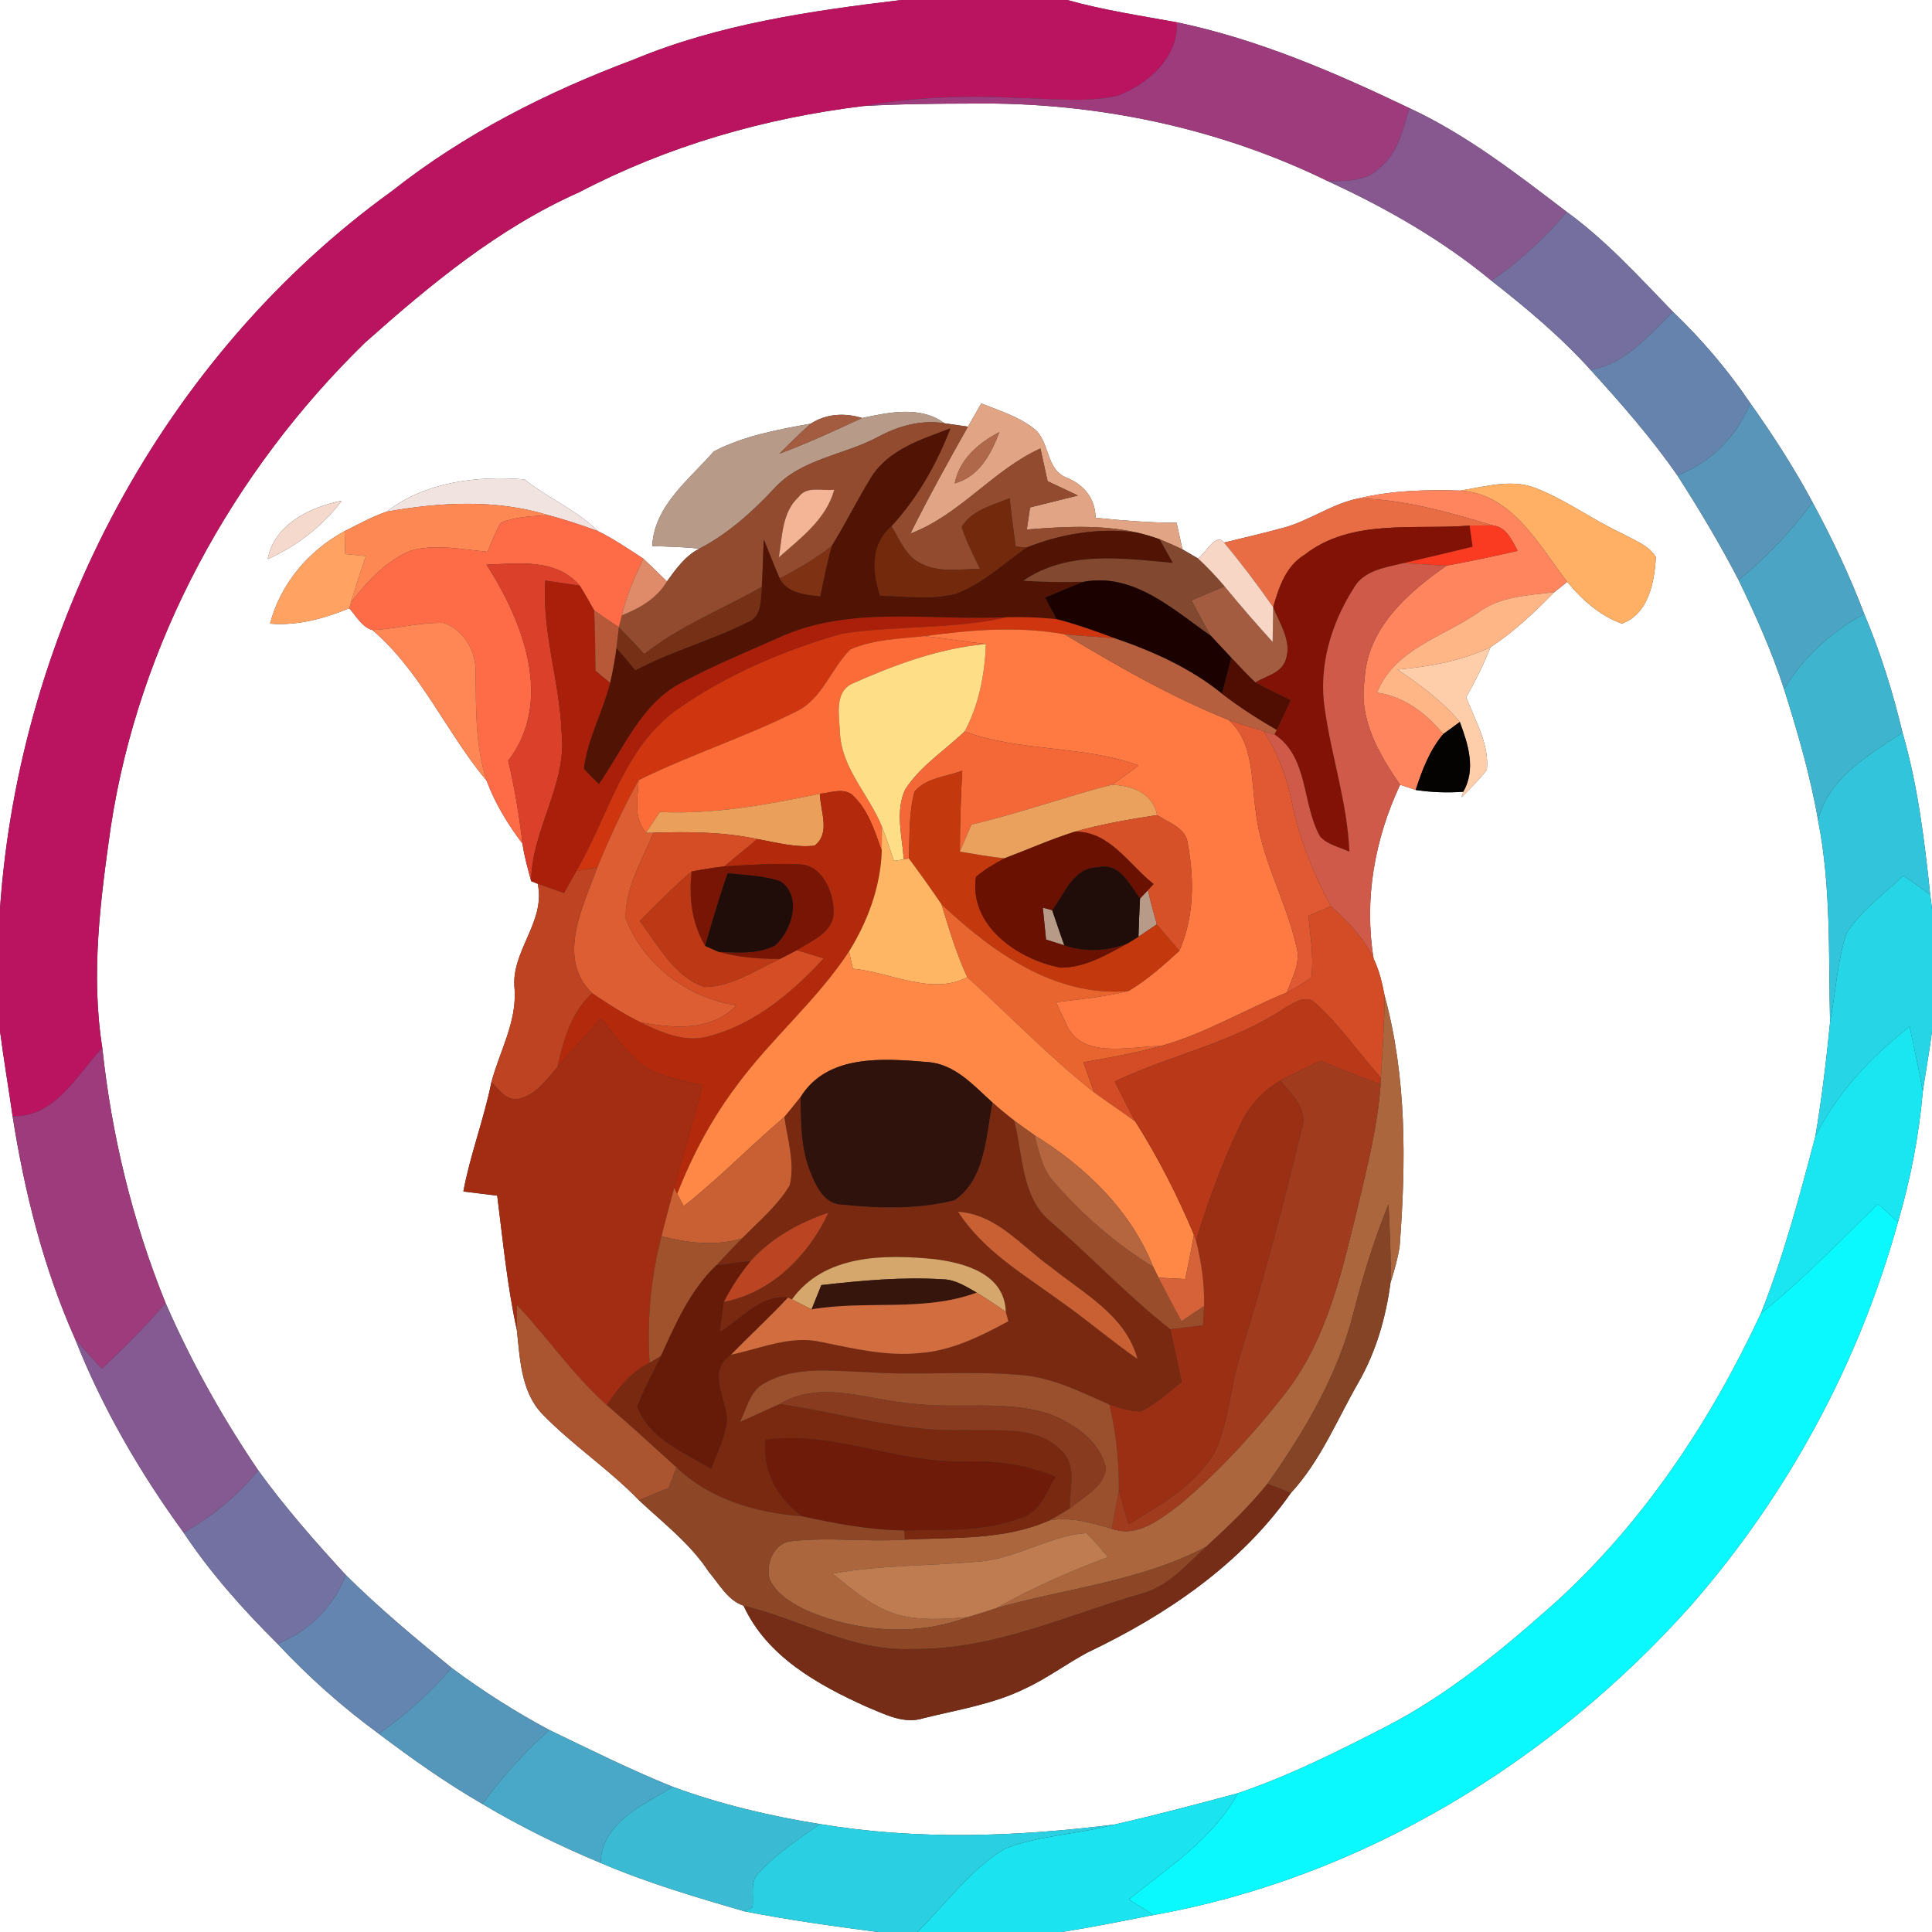 <?xml version="1.0" encoding="UTF-8" ?>
<!DOCTYPE svg PUBLIC "-//W3C//DTD SVG 1.1//EN" "http://www.w3.org/Graphics/SVG/1.1/DTD/svg11.dtd">
<svg width="250pt" height="250pt" viewBox="0 0 250 250" version="1.1" xmlns="http://www.w3.org/2000/svg">
<rect x="0" y="0" width="250" height="250" fill="#333333" stroke="none"/>
<g id="#ffffffff">
<path fill="#ffffff" opacity="1.00" d=" M 0.00 0.00 L 116.62 0.00 C 104.86 1.41 92.97 3.13 81.97 7.72 C 70.82 11.89 60.09 17.32 50.72 24.72 C 21.08 46.13 2.52 81.24 0.00 117.58 L 0.00 0.00 Z" />
<path fill="#ffffff" opacity="1.00" d=" M 138.11 0.00 L 250.00 0.00 L 250.00 117.58 C 249.94 117.13 249.83 116.23 249.77 115.78 C 249.02 108.71 248.17 101.63 246.18 94.79 C 244.93 89.56 243.33 84.41 241.23 79.45 C 239.35 74.48 237.07 69.67 234.54 64.99 C 232.15 60.53 229.40 56.28 226.47 52.15 C 223.57 47.86 220.20 43.91 216.46 40.33 C 212.09 35.83 207.85 31.13 202.75 27.43 C 196.28 22.50 189.81 17.45 182.39 14.00 C 172.74 9.38 162.82 5.09 152.30 2.89 C 147.55 2.02 142.77 1.31 138.11 0.00 Z" />
<path fill="#ffffff" opacity="1.00" d=" M 74.96 24.87 C 86.41 18.88 98.94 15.27 111.75 13.72 C 116.49 13.45 121.25 13.41 125.99 13.40 C 141.78 13.21 157.65 16.51 171.85 23.45 C 179.36 26.91 186.61 31.04 192.99 36.32 C 197.52 39.87 201.96 43.58 205.82 47.86 C 209.79 52.23 213.69 56.67 217.06 61.53 C 219.89 65.93 222.58 70.43 224.99 75.08 C 227.20 79.66 229.30 84.32 230.86 89.18 C 232.62 94.75 234.26 100.38 235.26 106.15 C 236.96 114.76 236.60 123.57 236.81 132.30 C 236.32 137.24 235.74 142.18 234.90 147.08 C 232.87 154.80 230.81 162.53 227.86 169.96 C 221.37 183.88 212.72 196.93 201.32 207.31 C 194.54 213.35 187.49 219.23 179.38 223.41 C 173.14 226.61 166.84 229.79 160.18 232.04 C 154.88 233.47 149.57 234.87 144.22 236.09 C 131.55 237.68 118.72 238.14 106.08 236.03 C 99.63 235.00 93.24 233.48 87.10 231.23 C 81.65 229.04 76.38 226.41 71.08 223.86 C 66.67 221.50 62.44 218.81 58.43 215.82 C 53.74 211.98 49.06 208.10 44.76 203.82 C 40.77 199.49 36.87 195.04 33.41 190.26 C 28.77 183.43 24.73 176.19 21.43 168.62 C 17.15 158.07 14.44 146.92 13.24 135.60 C 11.73 126.10 12.99 116.48 14.33 107.04 C 17.96 83.22 30.07 61.04 47.28 44.30 C 55.72 36.79 64.54 29.49 74.96 24.87 M 111.55 54.09 C 109.30 53.39 106.92 53.53 104.91 54.82 C 100.65 55.59 96.18 56.40 92.35 58.43 C 89.18 62.07 84.64 65.45 84.40 70.67 C 86.44 70.72 88.48 70.78 90.51 70.99 C 88.68 71.92 87.47 73.62 86.30 75.24 C 85.29 74.25 84.28 73.27 83.26 72.30 C 81.34 71.04 79.43 69.75 77.38 68.73 C 74.61 65.99 70.90 64.46 67.87 62.04 C 61.79 61.52 54.98 62.36 50.03 66.21 C 48.13 66.86 46.38 67.84 44.59 68.73 C 39.93 71.24 36.30 75.55 34.94 80.70 C 38.49 80.99 41.93 80.06 45.19 78.71 C 46.09 79.69 46.82 81.15 48.19 81.53 C 54.51 86.94 57.74 94.77 62.98 101.04 C 64.06 103.98 65.73 106.67 67.61 109.18 C 67.84 110.82 68.31 112.42 68.73 114.02 L 69.58 114.36 C 70.66 119.33 66.02 123.13 66.59 128.02 C 66.87 132.28 64.65 136.04 63.59 140.03 C 62.63 144.81 60.85 149.38 59.96 154.18 C 61.41 154.36 62.88 154.53 64.34 154.72 C 65.08 160.53 65.63 166.38 66.88 172.11 C 67.29 175.82 67.41 180.02 70.11 182.91 C 74.01 186.96 78.76 190.07 82.67 194.12 C 85.82 197.07 89.32 199.74 91.72 203.40 C 93.06 204.96 94.15 207.09 96.22 207.78 C 99.23 214.34 105.80 217.99 112.08 220.83 C 114.42 221.78 116.92 223.17 119.52 222.33 C 123.93 221.23 128.50 220.54 132.62 218.51 C 135.48 217.20 138.00 215.28 140.77 213.81 C 150.88 209.00 160.54 202.46 167.04 193.19 C 170.90 189.02 173.01 183.69 175.81 178.84 C 178.06 174.90 179.34 170.46 179.93 165.98 C 180.43 164.42 180.88 162.84 181.12 161.23 C 181.94 150.39 182.04 139.38 179.16 128.81 C 178.86 127.19 178.47 125.56 177.75 124.07 C 176.48 116.35 177.88 108.59 181.17 101.55 C 181.67 101.72 182.69 102.05 183.19 102.22 C 185.23 102.53 187.30 102.61 189.35 102.45 L 189.12 103.17 C 190.24 102.01 191.44 100.90 192.40 99.60 C 192.73 96.27 190.86 93.23 189.73 90.22 C 190.92 88.13 191.98 85.97 192.88 83.74 C 195.92 81.75 198.58 79.22 201.12 76.63 C 201.54 76.30 202.38 75.63 202.80 75.29 C 204.69 77.59 207.03 79.68 209.87 80.70 C 213.34 79.42 214.08 75.34 214.27 72.09 C 213.31 70.50 211.44 69.91 209.91 69.04 C 206.08 67.26 202.65 64.69 198.70 63.15 C 195.55 61.93 192.15 62.99 188.96 63.48 C 184.56 63.35 180.11 63.45 175.82 64.49 C 172.23 65.20 169.27 67.53 165.74 68.38 C 163.31 69.05 160.84 69.61 158.39 70.21 C 157.33 68.84 156.00 71.62 155.02 72.26 C 154.51 71.97 153.51 71.38 153.01 71.09 C 152.75 69.95 152.50 68.80 152.25 67.65 C 148.75 67.63 145.25 67.36 141.77 67.00 C 141.73 64.54 140.32 62.77 138.09 61.84 C 135.20 60.78 135.95 56.95 133.63 55.34 C 131.66 53.85 129.25 53.11 126.98 52.21 C 126.40 53.21 125.82 54.21 125.25 55.21 C 124.49 55.10 122.97 54.88 122.21 54.77 C 119.11 52.47 115.04 53.35 111.55 54.09 M 34.64 72.35 C 38.41 70.67 41.73 68.09 44.23 64.79 C 40.13 65.62 35.51 67.82 34.64 72.35 Z" />
<path fill="#ffffff" opacity="1.00" d=" M 0.00 133.39 C 0.47 137.09 1.11 140.75 1.63 144.44 C 3.18 154.30 5.63 164.08 9.70 173.22 C 13.23 182.18 18.12 190.57 23.78 198.35 C 27.26 203.58 31.46 208.28 35.91 212.70 C 39.90 216.98 44.29 220.88 49.01 224.34 C 53.32 227.60 57.74 230.72 62.42 233.43 C 67.32 236.35 72.45 238.87 77.72 241.06 C 83.74 243.64 90.03 245.49 96.30 247.32 C 102.01 248.44 107.79 249.24 113.56 250.00 L 0.00 250.00 L 0.00 133.39 Z" />
<path fill="#ffffff" opacity="1.00" d=" M 248.81 141.24 C 249.19 138.64 249.67 136.05 250.00 133.45 L 250.00 250.00 L 137.40 250.00 C 141.38 249.37 145.33 248.57 149.28 247.80 C 176.15 243.02 200.72 228.04 218.78 207.78 C 231.28 193.50 240.55 176.43 245.60 158.12 C 247.22 152.62 248.31 146.96 248.81 141.24 Z" />
</g>
<g id="#ba1461ff">
<path fill="#ba1461" opacity="1.00" d=" M 116.62 0.00 L 138.11 0.00 C 142.77 1.31 147.55 2.02 152.30 2.89 C 152.47 7.45 148.54 10.92 144.58 12.40 C 140.44 13.31 136.16 12.74 131.97 12.68 C 125.21 12.32 118.42 12.53 111.75 13.72 C 98.94 15.27 86.41 18.88 74.96 24.87 C 64.54 29.49 55.72 36.79 47.28 44.30 C 30.07 61.04 17.96 83.22 14.33 107.04 C 12.99 116.48 11.73 126.10 13.24 135.60 C 9.92 139.12 7.19 144.57 1.63 144.44 C 1.11 140.75 0.47 137.09 0.00 133.39 L 0.00 117.58 C 2.52 81.24 21.08 46.13 50.72 24.72 C 60.09 17.32 70.82 11.89 81.97 7.72 C 92.97 3.13 104.86 1.41 116.62 0.00 Z" />
</g>
<g id="#9d3b7cff">
<path fill="#9d3b7c" opacity="1.00" d=" M 144.58 12.40 C 148.54 10.92 152.47 7.45 152.30 2.89 C 162.82 5.09 172.74 9.38 182.39 14.00 C 181.55 16.72 180.91 19.77 178.60 21.68 C 176.85 23.48 174.18 23.44 171.85 23.45 C 157.65 16.51 141.78 13.21 125.99 13.40 C 121.25 13.41 116.49 13.45 111.75 13.72 C 118.42 12.53 125.21 12.32 131.97 12.68 C 136.16 12.74 140.44 13.31 144.58 12.40 Z" />
<path fill="#9d3b7c" opacity="1.00" d=" M 1.63 144.44 C 7.19 144.57 9.92 139.12 13.24 135.60 C 14.44 146.92 17.15 158.07 21.43 168.62 C 18.84 171.61 16.08 174.44 13.16 177.12 C 11.99 175.83 10.81 174.56 9.70 173.22 C 5.63 164.08 3.18 154.30 1.63 144.44 Z" />
</g>
<g id="#875890ff">
<path fill="#875890" opacity="1.00" d=" M 182.39 14.00 C 189.81 17.45 196.28 22.50 202.75 27.43 C 199.90 30.81 196.64 33.83 192.99 36.32 C 186.61 31.04 179.36 26.91 171.85 23.45 C 174.18 23.44 176.85 23.48 178.60 21.68 C 180.91 19.77 181.55 16.72 182.39 14.00 Z" />
</g>
<g id="#756f9fff">
<path fill="#756f9f" opacity="1.00" d=" M 202.75 27.43 C 207.85 31.13 212.09 35.83 216.46 40.33 C 213.36 43.38 210.38 47.10 205.82 47.86 C 201.96 43.58 197.52 39.87 192.99 36.32 C 196.64 33.83 199.90 30.81 202.75 27.43 Z" />
</g>
<g id="#6583adff">
<path fill="#6583ad" opacity="1.00" d=" M 205.82 47.86 C 210.38 47.10 213.36 43.38 216.46 40.33 C 220.20 43.91 223.57 47.86 226.47 52.15 C 224.77 56.50 221.38 59.80 217.06 61.53 C 213.69 56.67 209.79 52.23 205.82 47.86 Z" />
</g>
<g id="#5895b9ff">
<path fill="#5895b9" opacity="1.00" d=" M 226.47 52.15 C 229.40 56.28 232.15 60.53 234.54 64.99 C 231.81 68.76 228.54 72.09 224.99 75.08 C 222.58 70.43 219.89 65.93 217.06 61.53 C 221.38 59.80 224.77 56.50 226.47 52.15 Z" />
</g>
<g id="#b79b88ff">
<path fill="#b79b88" opacity="1.00" d=" M 111.55 54.09 C 115.04 53.35 119.11 52.47 122.21 54.77 C 119.19 54.29 116.22 55.12 113.57 56.56 C 109.18 58.91 103.71 59.35 100.21 63.18 C 97.36 66.23 94.24 69.05 90.51 70.99 C 88.48 70.78 86.44 70.72 84.40 70.67 C 84.64 65.45 89.18 62.07 92.35 58.43 C 96.18 56.40 100.65 55.59 104.91 54.82 C 103.51 56.06 102.18 57.38 100.86 58.71 C 104.50 57.36 108.03 55.72 111.55 54.09 Z" />
<path fill="#b79b88" opacity="1.00" d=" M 147.52 116.27 C 147.77 116.00 148.28 115.46 148.54 115.19 C 148.88 116.67 149.29 118.14 149.69 119.61 C 149.09 120.01 147.91 120.81 147.32 121.21 C 147.37 119.56 147.43 117.92 147.52 116.27 Z" />
<path fill="#b79b88" opacity="1.00" d=" M 134.94 117.45 C 135.24 117.53 135.85 117.70 136.15 117.78 C 136.66 119.30 137.19 120.81 137.72 122.33 C 137.13 122.14 135.95 121.76 135.36 121.58 C 135.22 120.20 135.08 118.82 134.94 117.45 Z" />
</g>
<g id="#e1a484ff">
<path fill="#e1a484" opacity="1.00" d=" M 125.25 55.21 C 125.82 54.21 126.40 53.21 126.98 52.21 C 129.25 53.11 131.66 53.85 133.63 55.34 C 135.95 56.95 135.20 60.78 138.09 61.84 C 140.32 62.77 141.73 64.54 141.77 67.00 C 145.25 67.36 148.75 67.63 152.25 67.65 C 152.50 68.80 152.75 69.95 153.01 71.09 C 152.04 70.63 151.05 70.19 150.06 69.78 C 149.08 69.43 148.08 69.14 147.07 68.90 C 142.40 67.86 137.59 68.15 132.87 68.52 C 133.01 67.57 133.15 66.61 133.29 65.66 C 135.35 65.15 137.41 64.64 139.48 64.12 C 138.17 63.49 136.87 62.88 135.56 62.27 C 135.25 60.85 134.94 59.44 134.63 58.03 C 128.45 60.85 124.22 66.63 117.80 69.05 C 120.14 64.36 122.67 59.77 125.25 55.21 M 123.54 62.55 C 126.70 61.67 128.25 58.77 129.31 55.92 C 126.60 57.34 124.17 59.40 123.54 62.55 Z" />
</g>
<g id="#a45c40ff">
<path fill="#a45c40" opacity="1.00" d=" M 104.91 54.82 C 106.92 53.53 109.30 53.39 111.55 54.09 C 108.03 55.72 104.50 57.36 100.86 58.71 C 102.18 57.38 103.51 56.06 104.91 54.82 Z" />
<path fill="#a45c40" opacity="1.00" d=" M 158.46 75.87 C 160.46 78.32 162.55 80.72 164.68 83.07 C 164.70 81.57 164.72 80.07 164.75 78.57 C 165.60 80.69 167.19 82.96 166.39 85.33 C 165.87 87.10 163.83 87.47 162.44 88.31 C 161.36 87.28 160.35 86.20 159.34 85.12 C 158.45 84.17 157.56 83.22 156.68 82.27 C 155.80 80.77 154.99 79.23 154.18 77.69 C 155.61 77.09 157.03 76.48 158.46 75.87 Z" />
</g>
<g id="#924b2eff">
<path fill="#924b2e" opacity="1.00" d=" M 113.57 56.56 C 116.22 55.12 119.19 54.29 122.21 54.77 C 122.97 54.88 124.49 55.10 125.25 55.21 C 122.67 59.77 120.14 64.36 117.80 69.05 C 124.22 66.63 128.45 60.85 134.63 58.03 C 134.94 59.44 135.25 60.85 135.56 62.27 C 136.87 62.88 138.17 63.49 139.48 64.12 C 137.41 64.64 135.35 65.15 133.29 65.66 C 133.15 66.61 133.01 67.57 132.87 68.52 C 137.59 68.15 142.40 67.86 147.07 68.90 C 142.24 68.27 137.35 69.05 132.84 70.85 C 132.49 70.82 131.79 70.76 131.44 70.73 C 131.12 68.65 130.90 66.55 130.64 64.46 C 128.45 65.41 125.74 65.97 124.45 68.20 C 125.04 70.08 125.97 71.82 126.80 73.60 C 124.26 73.63 121.53 74.15 119.18 72.92 C 117.20 72.01 116.44 69.81 115.35 68.09 C 118.73 64.42 121.19 60.06 122.98 55.44 C 119.28 56.83 115.07 58.13 112.81 61.64 C 110.98 64.57 109.47 67.69 107.64 70.63 C 105.57 72.31 103.23 73.61 100.89 74.86 C 100.17 73.19 99.51 71.49 98.83 69.80 C 98.75 71.85 98.70 73.89 98.58 75.94 C 93.51 78.84 87.99 80.97 83.38 84.63 C 82.29 83.47 81.19 82.31 80.08 81.17 C 80.18 80.78 80.37 80.01 80.47 79.62 C 82.78 78.71 85.00 77.44 86.30 75.24 C 87.47 73.62 88.68 71.92 90.51 70.99 C 94.24 69.05 97.36 66.23 100.21 63.18 C 103.71 59.35 109.18 58.91 113.57 56.56 M 103.33 64.32 C 101.17 66.32 101.24 69.44 100.78 72.12 C 103.60 69.63 106.91 67.20 107.95 63.37 C 106.41 63.57 104.40 62.82 103.33 64.32 Z" />
</g>
<g id="#511303ff">
<path fill="#511303" opacity="1.00" d=" M 112.81 61.64 C 115.07 58.13 119.28 56.83 122.98 55.44 C 121.19 60.06 118.73 64.42 115.35 68.09 C 112.64 70.45 112.84 73.94 113.88 77.09 C 117.16 77.14 120.55 77.67 123.77 76.80 C 127.19 75.49 129.87 72.90 132.84 70.85 C 137.35 69.05 142.24 68.27 147.07 68.90 C 148.08 69.14 149.08 69.43 150.06 69.78 C 150.62 70.80 151.19 71.82 151.77 72.84 C 145.28 72.27 138.13 71.19 132.42 75.15 C 135.02 75.31 137.63 75.36 140.24 75.28 C 138.55 75.92 136.90 76.63 135.24 77.33 C 135.74 78.26 136.23 79.19 136.73 80.12 C 134.59 79.89 132.44 79.82 130.30 79.87 C 120.42 80.38 109.93 78.24 100.64 82.58 C 96.49 84.41 92.29 86.15 88.29 88.29 C 82.99 90.99 80.74 96.84 77.50 101.46 C 76.82 100.82 76.16 100.16 75.54 99.47 C 76.03 95.60 77.99 92.12 78.95 88.36 C 79.29 86.86 79.56 85.35 79.77 83.83 C 80.59 84.79 81.41 85.75 82.22 86.72 C 86.86 84.28 91.96 82.89 96.64 80.56 C 98.64 79.87 98.39 77.62 98.58 75.94 C 98.70 73.89 98.75 71.85 98.83 69.80 C 99.51 71.49 100.17 73.19 100.89 74.86 C 101.99 76.78 104.17 76.95 106.14 77.15 C 106.59 74.96 107.01 72.77 107.64 70.63 C 109.47 67.69 110.98 64.57 112.81 61.64 Z" />
</g>
<g id="#b0684bff">
<path fill="#b0684b" opacity="1.00" d=" M 123.54 62.55 C 124.17 59.40 126.60 57.34 129.31 55.92 C 128.25 58.77 126.70 61.67 123.54 62.55 Z" />
</g>
<g id="#f1e3dfff">
<path fill="#f1e3df" opacity="1.00" d=" M 50.03 66.21 C 54.98 62.36 61.79 61.52 67.87 62.04 C 70.90 64.46 74.61 65.99 77.38 68.73 C 75.26 67.95 73.12 67.24 70.94 66.66 C 64.16 64.57 56.93 64.98 50.03 66.21 Z" />
</g>
<g id="#f3b595ff">
<path fill="#f3b595" opacity="1.00" d=" M 103.33 64.32 C 104.40 62.82 106.41 63.57 107.95 63.37 C 106.91 67.20 103.60 69.63 100.78 72.12 C 101.24 69.44 101.17 66.32 103.33 64.32 Z" />
</g>
<g id="#ffb064ff">
<path fill="#ffb064" opacity="1.00" d=" M 188.96 63.48 C 192.15 62.99 195.55 61.93 198.70 63.15 C 202.65 64.69 206.08 67.26 209.91 69.04 C 211.44 69.91 213.31 70.50 214.27 72.09 C 214.08 75.34 213.34 79.42 209.87 80.70 C 207.03 79.68 204.69 77.59 202.80 75.29 C 199.10 70.54 195.73 63.91 188.96 63.48 Z" />
</g>
<g id="#ff855fff">
<path fill="#ff855f" opacity="1.00" d=" M 175.82 64.49 C 180.11 63.45 184.56 63.35 188.96 63.48 C 195.73 63.91 199.10 70.54 202.80 75.29 C 202.38 75.63 201.54 76.30 201.12 76.63 C 197.73 77.04 194.11 77.15 191.26 79.28 C 186.67 82.45 180.47 83.99 178.19 89.62 C 181.72 90.12 184.54 92.31 186.76 94.98 C 184.99 97.07 184.02 99.65 183.19 102.22 C 182.69 102.05 181.67 101.72 181.17 101.55 C 178.42 97.57 175.78 93.01 176.58 87.96 C 176.85 81.37 182.16 76.68 187.20 73.19 C 190.27 72.62 193.34 71.98 196.39 71.28 C 195.64 69.91 194.94 68.19 193.15 67.98 C 187.50 66.30 181.75 64.62 175.82 64.49 Z" />
</g>
<g id="#f4d9ccff">
<path fill="#f4d9cc" opacity="1.00" d=" M 34.64 72.35 C 35.51 67.82 40.13 65.62 44.23 64.79 C 41.73 68.09 38.41 70.67 34.64 72.35 Z" />
</g>
<g id="#fe8854ff">
<path fill="#fe8854" opacity="1.00" d=" M 50.03 66.21 C 56.93 64.98 64.16 64.57 70.94 66.66 C 68.88 66.80 66.75 66.85 64.81 67.64 C 64.11 68.83 63.62 70.12 63.10 71.39 C 59.85 71.13 56.49 70.36 53.27 71.22 C 50.00 72.50 47.57 75.22 45.43 77.90 C 46.02 75.91 46.67 73.93 47.34 71.96 C 46.45 71.87 45.56 71.78 44.67 71.69 C 44.64 70.70 44.62 69.72 44.59 68.73 C 46.38 67.84 48.13 66.86 50.03 66.21 Z" />
</g>
<g id="#73290cff">
<path fill="#73290c" opacity="1.00" d=" M 124.45 68.20 C 125.74 65.97 128.45 65.41 130.64 64.46 C 130.90 66.55 131.12 68.65 131.44 70.73 C 131.79 70.76 132.49 70.82 132.84 70.85 C 129.87 72.90 127.19 75.49 123.77 76.80 C 120.55 77.67 117.16 77.14 113.88 77.09 C 112.84 73.94 112.64 70.45 115.35 68.09 C 116.44 69.81 117.20 72.01 119.18 72.92 C 121.53 74.15 124.26 73.63 126.80 73.60 C 125.97 71.82 125.04 70.08 124.45 68.20 Z" />
</g>
<g id="#e86d44ff">
<path fill="#e86d44" opacity="1.00" d=" M 165.74 68.38 C 169.27 67.53 172.23 65.20 175.82 64.49 C 181.75 64.62 187.50 66.30 193.15 67.98 C 192.40 67.99 190.91 68.01 190.17 68.01 C 183.02 68.60 174.88 67.04 168.79 71.80 C 166.38 73.26 165.48 76.01 164.75 78.57 C 162.74 75.70 160.63 72.90 158.39 70.21 C 160.84 69.61 163.31 69.05 165.74 68.38 Z" />
</g>
<g id="#4ca4c4ff">
<path fill="#4ca4c4" opacity="1.00" d=" M 234.54 64.99 C 237.07 69.67 239.35 74.48 241.23 79.45 C 236.97 81.73 233.36 85.03 230.86 89.18 C 229.30 84.32 227.20 79.66 224.99 75.08 C 228.54 72.09 231.81 68.76 234.54 64.99 Z" />
</g>
<g id="#fe6c47ff">
<path fill="#fe6c47" opacity="1.00" d=" M 64.81 67.64 C 66.75 66.85 68.88 66.80 70.94 66.66 C 73.12 67.24 75.26 67.95 77.38 68.73 C 79.43 69.75 81.34 71.04 83.26 72.30 C 82.12 74.65 81.07 77.06 80.47 79.62 C 80.37 80.01 80.18 80.78 80.08 81.17 C 79.00 80.45 77.93 79.74 76.88 78.98 C 76.27 77.91 75.67 76.83 75.02 75.79 C 72.01 72.22 67.11 72.91 62.96 73.07 C 67.64 80.37 71.71 90.68 65.76 98.44 C 66.60 101.97 67.19 105.56 67.61 109.18 C 65.73 106.67 64.06 103.98 62.98 101.04 C 61.49 96.54 61.61 91.79 61.54 87.13 C 61.66 84.38 60.08 81.53 57.42 80.61 C 54.32 80.51 51.28 81.39 48.19 81.53 C 46.82 81.15 46.09 79.69 45.19 78.71 L 45.43 77.90 C 47.57 75.22 50.00 72.50 53.27 71.22 C 56.49 70.36 59.85 71.13 63.10 71.39 C 63.62 70.12 64.11 68.83 64.81 67.64 Z" />
</g>
<g id="#821206ff">
<path fill="#821206" opacity="1.00" d=" M 168.79 71.80 C 174.88 67.04 183.02 68.60 190.17 68.01 C 190.29 68.93 190.42 69.84 190.55 70.75 C 187.59 71.46 184.63 72.18 181.66 72.86 C 179.33 73.43 176.48 73.78 175.18 76.09 C 172.24 80.69 170.58 86.27 171.43 91.75 C 172.30 97.93 174.36 103.93 174.61 110.21 C 173.33 109.60 171.77 109.34 170.80 108.22 C 168.44 104.00 169.35 97.97 164.91 95.03 L 165.21 94.45 C 165.82 93.17 166.41 91.87 167.00 90.58 C 165.47 89.85 163.93 89.13 162.44 88.31 C 163.83 87.47 165.87 87.10 166.39 85.33 C 167.19 82.96 165.60 80.69 164.75 78.57 C 165.48 76.01 166.38 73.26 168.79 71.80 Z" />
</g>
<g id="#fb3b21ff">
<path fill="#fb3b21" opacity="1.00" d=" M 190.17 68.01 C 190.91 68.01 192.40 67.99 193.15 67.98 C 194.94 68.19 195.64 69.91 196.39 71.28 C 193.34 71.98 190.27 72.62 187.20 73.19 C 185.35 73.12 183.51 72.95 181.66 72.86 C 184.63 72.18 187.59 71.46 190.55 70.75 C 190.42 69.84 190.29 68.93 190.17 68.01 Z" />
</g>
<g id="#ffa262ff">
<path fill="#ffa262" opacity="1.00" d=" M 34.94 80.70 C 36.30 75.55 39.93 71.24 44.59 68.73 C 44.62 69.72 44.64 70.70 44.67 71.69 C 45.56 71.78 46.45 71.87 47.34 71.96 C 46.67 73.93 46.02 75.91 45.43 77.90 L 45.19 78.71 C 41.93 80.06 38.49 80.99 34.94 80.70 Z" />
</g>
<g id="#7f3213ff">
<path fill="#7f3213" opacity="1.00" d=" M 100.89 74.86 C 103.23 73.61 105.57 72.31 107.64 70.63 C 107.01 72.77 106.59 74.96 106.14 77.15 C 104.17 76.95 101.99 76.78 100.89 74.86 Z" />
</g>
<g id="#824930ff">
<path fill="#824930" opacity="1.00" d=" M 150.06 69.78 C 151.05 70.19 152.04 70.63 153.01 71.09 C 153.51 71.38 154.51 71.97 155.02 72.26 C 156.24 73.38 157.38 74.60 158.46 75.87 C 157.03 76.48 155.61 77.09 154.18 77.69 C 154.99 79.23 155.80 80.77 156.68 82.27 C 151.79 78.87 146.72 74.10 140.24 75.28 C 137.63 75.36 135.02 75.31 132.42 75.15 C 138.13 71.19 145.28 72.27 151.77 72.84 C 151.19 71.82 150.62 70.80 150.06 69.78 Z" />
</g>
<g id="#f8d6c5ff">
<path fill="#f8d6c5" opacity="1.00" d=" M 155.02 72.26 C 156.00 71.62 157.33 68.84 158.39 70.21 C 160.63 72.90 162.74 75.70 164.75 78.57 C 164.72 80.07 164.70 81.57 164.68 83.07 C 162.55 80.72 160.46 78.32 158.46 75.87 C 157.38 74.60 156.24 73.38 155.02 72.26 Z" />
</g>
<g id="#db402aff">
<path fill="#db402a" opacity="1.00" d=" M 62.96 73.07 C 67.11 72.91 72.01 72.22 75.02 75.79 C 73.54 75.57 72.05 75.35 70.57 75.13 C 70.11 81.77 72.42 88.16 72.67 94.75 C 73.42 101.52 68.79 107.32 68.73 114.02 C 68.31 112.42 67.84 110.82 67.61 109.18 C 67.19 105.56 66.60 101.97 65.76 98.44 C 71.71 90.68 67.64 80.37 62.96 73.07 Z" />
</g>
<g id="#df8b6aff">
<path fill="#df8b6a" opacity="1.00" d=" M 83.26 72.30 C 84.28 73.27 85.29 74.25 86.30 75.24 C 85.00 77.44 82.78 78.71 80.47 79.62 C 81.07 77.06 82.12 74.65 83.26 72.30 Z" />
</g>
<g id="#d05a49ff">
<path fill="#d05a49" opacity="1.00" d=" M 175.18 76.09 C 176.48 73.78 179.33 73.43 181.66 72.86 C 183.51 72.95 185.35 73.12 187.20 73.19 C 182.16 76.68 176.85 81.37 176.58 87.96 C 175.78 93.01 178.42 97.57 181.17 101.55 C 177.88 108.59 176.48 116.35 177.75 124.07 C 176.50 121.37 174.41 119.21 172.21 117.27 C 169.97 113.06 168.13 108.61 167.20 103.92 C 166.56 100.61 165.33 97.45 163.51 94.61 C 163.86 94.72 164.56 94.93 164.91 95.03 C 169.35 97.97 168.44 104.00 170.80 108.22 C 171.77 109.34 173.33 109.60 174.61 110.21 C 174.36 103.93 172.30 97.93 171.43 91.75 C 170.58 86.27 172.24 80.69 175.18 76.09 Z" />
</g>
<g id="#a91f0aff">
<path fill="#a91f0a" opacity="1.00" d=" M 70.57 75.13 C 72.05 75.35 73.54 75.57 75.02 75.79 C 75.67 76.83 76.27 77.91 76.88 78.98 C 77.01 81.58 77.02 84.18 77.06 86.78 C 77.53 87.17 78.48 87.96 78.95 88.36 C 77.99 92.12 76.03 95.60 75.54 99.47 C 76.16 100.16 76.82 100.82 77.50 101.46 C 80.74 96.84 82.99 90.99 88.29 88.29 C 92.29 86.15 96.49 84.41 100.64 82.58 C 109.93 78.24 120.42 80.38 130.30 79.87 C 123.29 81.47 116.06 80.91 109.01 81.99 C 101.51 84.11 94.17 87.25 87.75 91.71 C 80.67 96.69 78.75 105.61 74.58 112.72 C 74.06 113.67 73.53 114.62 72.99 115.57 C 71.85 115.16 70.71 114.78 69.58 114.36 L 68.73 114.02 C 68.79 107.32 73.42 101.52 72.67 94.75 C 72.42 88.16 70.11 81.77 70.57 75.13 Z" />
</g>
<g id="#1b0200ff">
<path fill="#1b0200" opacity="1.00" d=" M 140.24 75.28 C 146.72 74.10 151.79 78.87 156.68 82.27 C 157.56 83.22 158.45 84.17 159.34 85.12 C 158.95 86.67 158.53 88.22 158.14 89.78 C 154.06 86.47 149.23 84.31 144.30 82.61 C 141.81 81.69 139.31 80.79 136.73 80.12 C 136.23 79.19 135.74 78.26 135.24 77.33 C 136.90 76.63 138.55 75.92 140.24 75.28 Z" />
</g>
<g id="#753016ff">
<path fill="#753016" opacity="1.00" d=" M 98.58 75.94 C 98.39 77.62 98.64 79.87 96.64 80.56 C 91.96 82.89 86.86 84.28 82.22 86.72 C 81.41 85.75 80.59 84.79 79.77 83.83 C 79.85 83.16 80.00 81.83 80.08 81.17 C 81.19 82.31 82.29 83.47 83.38 84.63 C 87.99 80.97 93.51 78.84 98.58 75.94 Z" />
</g>
<g id="#ffb687ff">
<path fill="#ffb687" opacity="1.00" d=" M 191.26 79.28 C 194.11 77.15 197.73 77.04 201.12 76.63 C 198.58 79.22 195.92 81.75 192.88 83.74 C 189.11 85.53 184.97 86.27 180.84 86.64 C 183.76 88.60 186.62 90.72 188.90 93.42 C 188.36 93.81 187.29 94.59 186.76 94.98 C 184.54 92.31 181.72 90.12 178.19 89.62 C 180.47 83.99 186.67 82.45 191.26 79.28 Z" />
</g>
<g id="#b75839ff">
<path fill="#b75839" opacity="1.00" d=" M 76.88 78.98 C 77.93 79.74 79.00 80.45 80.08 81.17 C 80.00 81.83 79.85 83.16 79.77 83.83 C 79.56 85.35 79.29 86.86 78.95 88.36 C 78.48 87.96 77.53 87.17 77.06 86.78 C 77.02 84.18 77.01 81.58 76.88 78.98 Z" />
</g>
<g id="#ff8655ff">
<path fill="#ff8655" opacity="1.00" d=" M 48.19 81.53 C 51.28 81.39 54.32 80.51 57.42 80.61 C 60.08 81.53 61.66 84.38 61.54 87.13 C 61.61 91.79 61.49 96.54 62.98 101.04 C 57.74 94.77 54.51 86.94 48.19 81.53 Z" />
</g>
<g id="#cf350fff">
<path fill="#cf350f" opacity="1.00" d=" M 130.30 79.87 C 132.44 79.82 134.59 79.89 136.73 80.12 C 139.31 80.79 141.81 81.69 144.30 82.61 C 142.12 82.40 139.93 82.30 137.75 82.08 C 131.75 80.98 125.63 81.51 119.63 82.31 C 116.41 82.66 113.03 82.72 110.02 84.04 C 107.51 86.55 106.41 90.43 103.05 92.06 C 96.42 95.39 89.30 97.66 82.64 100.95 C 80.61 104.59 78.89 108.39 77.29 112.23 C 76.62 112.36 75.26 112.60 74.58 112.72 C 78.75 105.61 80.67 96.69 87.75 91.71 C 94.17 87.25 101.51 84.11 109.01 81.99 C 116.06 80.91 123.29 81.47 130.30 79.87 Z" />
</g>
<g id="#3fb4cfff">
<path fill="#3fb4cf" opacity="1.00" d=" M 230.86 89.18 C 233.36 85.03 236.97 81.73 241.23 79.45 C 243.33 84.41 244.93 89.56 246.18 94.79 C 241.81 97.72 236.60 100.61 235.26 106.15 C 234.26 100.38 232.62 94.75 230.86 89.18 Z" />
</g>
<g id="#ff7943ff">
<path fill="#ff7943" opacity="1.00" d=" M 119.63 82.31 C 125.63 81.51 131.75 80.98 137.75 82.08 C 144.60 86.19 151.54 90.19 158.98 93.16 C 162.29 96.14 161.87 100.84 162.48 104.86 C 163.12 110.99 166.37 116.40 167.72 122.34 C 168.40 124.47 167.23 126.50 166.51 128.43 C 161.04 130.66 155.93 133.76 150.22 135.35 C 146.16 135.38 139.73 137.21 137.86 132.27 C 137.44 131.42 137.04 130.55 136.66 129.68 C 139.79 129.31 142.94 128.99 146.01 128.24 C 148.43 126.82 150.54 124.92 152.61 123.03 C 154.52 118.71 154.56 113.79 153.70 109.22 C 153.53 107.12 151.22 106.49 149.74 105.47 C 149.13 102.62 146.57 101.68 143.89 101.54 C 145.07 100.75 146.20 99.90 147.33 99.04 C 140.06 96.42 132.09 97.32 124.82 94.65 C 126.70 91.17 127.42 87.24 127.58 83.34 C 124.93 83.02 122.28 82.62 119.63 82.31 Z" />
</g>
<g id="#b65f3fff">
<path fill="#b65f3f" opacity="1.00" d=" M 137.75 82.08 C 139.93 82.30 142.12 82.40 144.30 82.61 C 149.23 84.31 154.06 86.47 158.14 89.78 C 160.38 91.50 162.76 93.03 165.21 94.45 L 164.91 95.03 C 164.56 94.93 163.86 94.72 163.51 94.61 C 161.99 94.16 160.47 93.70 158.98 93.16 C 151.54 90.19 144.60 86.19 137.75 82.08 Z" />
</g>
<g id="#fc6c38ff">
<path fill="#fc6c38" opacity="1.00" d=" M 110.02 84.04 C 113.03 82.72 116.41 82.66 119.63 82.31 C 122.28 82.62 124.93 83.02 127.58 83.34 C 121.54 83.88 115.77 86.02 110.27 88.47 C 107.84 89.61 108.65 92.89 108.70 95.03 C 109.03 99.59 112.49 102.90 114.12 106.96 C 114.11 107.75 114.10 109.32 114.10 110.10 C 113.18 107.49 112.31 104.63 110.15 102.75 C 108.92 101.95 107.43 102.60 106.10 102.71 C 99.27 104.11 92.41 105.41 85.39 105.07 C 84.79 105.97 84.19 106.86 83.59 107.75 C 81.93 105.85 82.54 103.23 82.64 100.95 C 89.30 97.66 96.42 95.39 103.05 92.06 C 106.41 90.43 107.51 86.55 110.02 84.04 Z" />
</g>
<g id="#ffde88ff">
<path fill="#ffde88" opacity="1.00" d=" M 110.27 88.47 C 115.77 86.02 121.54 83.88 127.58 83.34 C 127.42 87.24 126.70 91.17 124.82 94.65 C 122.25 97.13 119.09 99.11 117.13 102.16 C 115.82 104.99 116.74 108.23 116.95 111.20 C 116.63 111.25 115.99 111.35 115.67 111.40 C 115.17 109.91 114.68 108.42 114.12 106.96 C 112.49 102.90 109.03 99.59 108.70 95.03 C 108.65 92.89 107.84 89.61 110.27 88.47 Z" />
</g>
<g id="#feceaaff">
<path fill="#feceaa" opacity="1.00" d=" M 180.84 86.64 C 184.97 86.27 189.11 85.53 192.88 83.74 C 191.98 85.97 190.92 88.13 189.73 90.22 C 190.86 93.23 192.73 96.27 192.40 99.60 C 191.44 100.90 190.24 102.01 189.12 103.17 L 189.35 102.45 C 191.01 99.52 189.99 96.35 188.90 93.42 C 186.62 90.72 183.76 88.60 180.84 86.64 Z" />
</g>
<g id="#500e02ff">
<path fill="#500e02" opacity="1.00" d=" M 159.34 85.12 C 160.35 86.20 161.36 87.28 162.44 88.31 C 163.93 89.13 165.47 89.85 167.00 90.58 C 166.41 91.87 165.82 93.17 165.21 94.45 C 162.76 93.03 160.38 91.50 158.14 89.78 C 158.53 88.22 158.95 86.67 159.34 85.12 Z" />
</g>
<g id="#e15932ff">
<path fill="#e15932" opacity="1.00" d=" M 158.98 93.16 C 160.47 93.70 161.99 94.16 163.51 94.61 C 165.33 97.45 166.56 100.61 167.20 103.92 C 168.13 108.61 169.97 113.06 172.21 117.27 C 171.48 117.58 170.03 118.19 169.30 118.50 C 169.57 121.14 170.01 123.82 169.69 126.48 C 168.69 127.23 167.60 127.84 166.51 128.43 C 167.23 126.50 168.40 124.47 167.72 122.34 C 166.37 116.40 163.12 110.99 162.48 104.86 C 161.87 100.84 162.29 96.14 158.98 93.16 Z" />
</g>
<g id="#040302ff">
<path fill="#040302" opacity="1.00" d=" M 186.76 94.98 C 187.29 94.59 188.36 93.81 188.90 93.42 C 189.99 96.35 191.01 99.52 189.35 102.45 C 187.30 102.61 185.23 102.53 183.19 102.22 C 184.02 99.65 184.99 97.07 186.76 94.98 Z" />
</g>
<g id="#f46838ff">
<path fill="#f46838" opacity="1.00" d=" M 117.13 102.16 C 119.09 99.11 122.25 97.13 124.82 94.65 C 132.09 97.32 140.06 96.42 147.33 99.04 C 146.20 99.90 145.07 100.75 143.89 101.54 C 137.78 103.11 131.84 105.27 125.70 106.70 C 125.20 107.86 124.70 109.03 124.21 110.20 C 124.20 106.71 124.33 103.22 124.51 99.73 C 122.45 100.51 119.84 100.64 118.34 102.43 C 117.57 105.24 117.73 108.20 117.61 111.09 L 116.95 111.20 C 116.74 108.23 115.82 104.99 117.13 102.16 Z" />
</g>
<g id="#32c4daff">
<path fill="#32c4da" opacity="1.00" d=" M 235.26 106.15 C 236.60 100.61 241.81 97.72 246.18 94.79 C 248.17 101.63 249.02 108.71 249.77 115.78 C 248.62 114.92 247.45 114.11 246.29 113.30 C 243.78 115.71 240.82 117.79 238.94 120.77 C 237.71 124.49 237.54 128.46 236.81 132.30 C 236.60 123.57 236.96 114.76 235.26 106.15 Z" />
</g>
<g id="#c4380eff">
<path fill="#c4380e" opacity="1.00" d=" M 118.34 102.43 C 119.84 100.64 122.45 100.51 124.51 99.73 C 124.33 103.22 124.20 106.71 124.21 110.20 C 126.12 110.52 128.04 110.86 129.97 111.07 C 128.68 111.77 127.40 112.51 126.29 113.47 C 125.35 119.80 131.73 124.16 137.21 125.21 C 140.38 125.25 143.25 123.52 145.96 122.05 C 146.30 121.84 146.98 121.42 147.32 121.21 C 147.91 120.81 149.09 120.01 149.69 119.61 C 150.66 120.75 151.64 121.88 152.61 123.03 C 150.54 124.92 148.43 126.82 146.01 128.24 C 136.52 129.07 128.38 123.17 121.83 117.02 C 120.47 115.01 119.06 113.04 117.61 111.09 C 117.73 108.20 117.57 105.24 118.34 102.43 Z" />
</g>
<g id="#dd5e32ff">
<path fill="#dd5e32" opacity="1.00" d=" M 77.29 112.23 C 78.89 108.39 80.61 104.59 82.64 100.95 C 82.54 103.23 81.93 105.85 83.59 107.75 L 84.57 107.75 C 83.09 111.31 80.89 114.85 80.96 118.83 C 83.28 124.86 88.94 129.11 95.29 130.09 C 92.02 133.52 87.12 133.06 82.86 132.28 C 80.68 131.21 78.63 129.89 76.63 128.53 C 71.94 123.96 75.47 117.30 77.29 112.23 Z" />
</g>
<g id="#ea9f5aff">
<path fill="#ea9f5a" opacity="1.00" d=" M 85.39 105.07 C 92.41 105.41 99.27 104.11 106.10 102.71 C 106.11 104.90 107.54 107.79 105.40 109.43 C 102.89 109.71 100.42 109.00 97.98 108.57 C 93.58 107.63 89.05 107.61 84.57 107.75 L 83.59 107.75 C 84.19 106.86 84.79 105.97 85.39 105.07 Z" />
</g>
<g id="#b22a0bff">
<path fill="#b22a0b" opacity="1.00" d=" M 106.10 102.71 C 107.43 102.60 108.92 101.95 110.15 102.75 C 112.31 104.63 113.18 107.49 114.10 110.10 C 113.94 114.74 112.30 119.20 109.86 123.12 C 105.72 129.43 99.85 134.34 95.39 140.40 C 92.14 144.69 89.58 149.48 87.63 154.49 L 87.24 153.71 C 88.35 149.27 89.79 144.91 90.86 140.45 C 88.44 139.83 85.92 139.41 83.69 138.24 C 81.25 136.60 79.64 134.05 77.80 131.81 C 75.87 133.89 73.95 135.98 72.11 138.13 C 72.91 134.64 73.85 131.02 76.63 128.53 C 78.63 129.89 80.68 131.21 82.86 132.28 C 85.64 133.62 88.76 135.02 91.89 134.04 C 97.75 132.46 102.54 128.40 106.57 124.02 C 105.41 123.66 104.25 123.31 103.10 122.96 C 105.01 121.70 107.96 120.66 107.86 117.91 C 107.85 115.33 106.32 111.81 103.32 111.85 C 100.11 111.69 96.89 111.92 93.69 112.12 C 95.11 110.94 96.55 109.75 97.98 108.57 C 100.42 109.00 102.89 109.71 105.40 109.43 C 107.54 107.79 106.11 104.90 106.10 102.71 Z" />
</g>
<g id="#e9a15dff">
<path fill="#e9a15d" opacity="1.00" d=" M 125.70 106.70 C 131.84 105.27 137.78 103.11 143.89 101.54 C 146.57 101.68 149.13 102.62 149.74 105.47 C 146.16 106.01 142.57 106.63 139.08 107.62 C 135.98 108.60 133.01 109.93 129.97 111.07 C 128.04 110.86 126.12 110.52 124.21 110.20 C 124.70 109.03 125.20 107.86 125.70 106.70 Z" />
</g>
<g id="#d65028ff">
<path fill="#d65028" opacity="1.00" d=" M 139.08 107.62 C 142.57 106.63 146.16 106.01 149.74 105.47 C 151.22 106.49 153.53 107.12 153.70 109.22 C 154.56 113.79 154.52 118.71 152.61 123.03 C 151.64 121.88 150.66 120.75 149.69 119.61 C 149.29 118.14 148.88 116.67 148.54 115.19 C 148.72 114.99 149.09 114.59 149.27 114.39 C 146.08 111.90 143.61 107.55 139.08 107.62 Z" />
</g>
<g id="#feb665ff">
<path fill="#feb665" opacity="1.00" d=" M 114.12 106.96 C 114.68 108.42 115.17 109.91 115.67 111.40 C 115.99 111.35 116.63 111.25 116.95 111.20 L 117.61 111.09 C 119.06 113.04 120.47 115.01 121.83 117.02 C 122.81 120.21 123.76 123.42 125.17 126.45 C 120.53 128.87 115.20 125.79 110.37 125.35 C 110.25 124.79 109.99 123.68 109.86 123.12 C 112.30 119.20 113.94 114.74 114.10 110.10 C 114.10 109.32 114.11 107.75 114.12 106.96 Z" />
</g>
<g id="#d44d24ff">
<path fill="#d44d24" opacity="1.00" d=" M 84.57 107.75 C 89.05 107.61 93.58 107.63 97.98 108.57 C 96.55 109.75 95.11 110.94 93.69 112.12 C 92.28 112.28 90.88 112.50 89.49 112.78 C 87.13 114.77 84.97 117.00 82.79 119.19 C 85.18 122.31 87.21 126.32 91.13 127.72 C 94.69 127.69 97.77 125.53 100.91 124.09 C 101.46 123.81 102.55 123.24 103.10 122.96 C 104.25 123.31 105.41 123.66 106.57 124.02 C 102.54 128.40 97.75 132.46 91.89 134.04 C 88.76 135.02 85.64 133.62 82.86 132.28 C 87.12 133.06 92.02 133.52 95.29 130.09 C 88.94 129.11 83.28 124.86 80.96 118.83 C 80.89 114.85 83.09 111.31 84.57 107.75 Z" />
</g>
<g id="#6a1101ff">
<path fill="#6a1101" opacity="1.00" d=" M 129.97 111.07 C 133.01 109.93 135.98 108.60 139.08 107.62 C 143.61 107.55 146.08 111.90 149.27 114.39 C 149.09 114.59 148.72 114.99 148.54 115.19 C 148.28 115.46 147.77 116.00 147.52 116.27 C 146.14 114.45 144.88 111.54 142.09 112.23 C 138.91 112.20 137.76 115.66 136.15 117.78 C 135.85 117.70 135.24 117.53 134.94 117.45 C 135.08 118.82 135.22 120.20 135.36 121.58 C 135.95 121.76 137.13 122.14 137.72 122.33 C 140.41 123.23 143.32 123.11 145.96 122.05 C 143.25 123.52 140.38 125.25 137.21 125.21 C 131.73 124.16 125.35 119.80 126.29 113.47 C 127.40 112.51 128.68 111.77 129.97 111.07 Z" />
</g>
<g id="#781505ff">
<path fill="#781505" opacity="1.00" d=" M 103.32 111.85 C 106.32 111.81 107.85 115.33 107.86 117.91 C 107.96 120.66 105.01 121.70 103.10 122.96 C 102.55 123.24 101.46 123.81 100.91 124.09 C 98.24 124.11 95.56 123.89 92.99 123.17 C 95.42 123.27 98.06 123.50 100.30 122.34 C 102.47 120.41 103.83 116.01 101.02 114.05 C 98.81 113.28 96.45 113.25 94.15 112.99 C 93.09 116.10 92.14 119.24 91.25 122.40 C 89.50 119.50 89.11 116.10 89.49 112.78 C 90.88 112.50 92.28 112.28 93.69 112.12 C 96.89 111.92 100.11 111.69 103.32 111.85 Z" />
</g>
<g id="#be4322ff">
<path fill="#be4322" opacity="1.00" d=" M 74.58 112.72 C 75.26 112.60 76.62 112.36 77.29 112.23 C 75.47 117.30 71.94 123.96 76.63 128.53 C 73.85 131.02 72.91 134.64 72.11 138.13 C 70.67 139.73 69.28 141.78 67.04 142.20 C 65.46 142.45 64.56 140.96 63.59 140.03 C 64.65 136.04 66.87 132.28 66.59 128.02 C 66.02 123.13 70.66 119.33 69.58 114.36 C 70.71 114.78 71.85 115.16 72.99 115.57 C 73.53 114.62 74.06 113.67 74.58 112.72 Z" />
</g>
<g id="#200d09ff">
<path fill="#200d09" opacity="1.00" d=" M 136.15 117.78 C 137.76 115.66 138.91 112.20 142.09 112.23 C 144.88 111.54 146.14 114.45 147.52 116.27 C 147.43 117.92 147.37 119.56 147.32 121.21 C 146.98 121.42 146.30 121.84 145.96 122.05 C 143.32 123.11 140.41 123.23 137.72 122.33 C 137.19 120.81 136.66 119.30 136.15 117.78 Z" />
</g>
<g id="#bd3814ff">
<path fill="#bd3814" opacity="1.00" d=" M 82.79 119.19 C 84.97 117.00 87.13 114.77 89.49 112.78 C 89.11 116.10 89.50 119.50 91.25 122.40 C 91.69 122.60 92.55 122.98 92.99 123.17 C 95.56 123.89 98.24 124.11 100.91 124.09 C 97.77 125.53 94.69 127.69 91.13 127.72 C 87.21 126.32 85.18 122.31 82.79 119.19 Z" />
</g>
<g id="#200c08ff">
<path fill="#200c08" opacity="1.00" d=" M 94.15 112.99 C 96.45 113.25 98.81 113.28 101.02 114.05 C 103.83 116.01 102.47 120.41 100.30 122.34 C 98.06 123.50 95.42 123.27 92.99 123.17 C 92.55 122.98 91.69 122.60 91.25 122.40 C 92.14 119.24 93.09 116.10 94.15 112.99 Z" />
</g>
<g id="#26d6e6ff">
<path fill="#26d6e6" opacity="1.00" d=" M 246.29 113.30 C 247.45 114.11 248.62 114.92 249.77 115.78 C 249.83 116.23 249.94 117.13 250.00 117.58 L 250.00 133.45 C 249.67 136.05 249.19 138.64 248.81 141.24 C 248.32 138.42 247.70 135.62 247.09 132.82 C 242.17 136.75 237.69 141.37 234.90 147.08 C 235.74 142.18 236.32 137.24 236.81 132.30 C 237.54 128.46 237.71 124.49 238.94 120.77 C 240.82 117.79 243.78 115.71 246.29 113.30 Z" />
</g>
<g id="#e9652fff">
<path fill="#e9652f" opacity="1.00" d=" M 121.83 117.02 C 128.38 123.17 136.52 129.07 146.01 128.24 C 142.94 128.99 139.79 129.31 136.66 129.68 C 137.04 130.55 137.44 131.42 137.86 132.27 C 139.73 137.21 146.16 135.38 150.22 135.35 C 146.92 136.26 143.55 136.87 140.19 137.45 C 140.65 138.75 141.11 140.05 141.58 141.35 C 135.77 136.77 130.64 131.41 125.17 126.45 C 123.76 123.42 122.81 120.21 121.83 117.02 Z" />
</g>
<g id="#d34c26ff">
<path fill="#d34c26" opacity="1.00" d=" M 169.30 118.50 C 170.03 118.19 171.48 117.58 172.21 117.27 C 174.41 119.21 176.50 121.37 177.75 124.07 C 178.47 125.56 178.86 127.19 179.16 128.81 C 179.16 132.37 178.88 135.91 178.69 139.46 C 175.82 136.26 173.37 132.65 170.17 129.77 C 168.98 128.65 167.46 129.76 166.35 130.37 C 159.63 134.93 151.51 136.49 144.25 139.94 C 145.12 141.68 145.98 143.43 146.92 145.14 C 145.17 143.84 143.33 142.65 141.58 141.35 C 141.11 140.05 140.65 138.75 140.19 137.45 C 143.55 136.87 146.92 136.26 150.22 135.35 C 155.93 133.76 161.04 130.66 166.51 128.43 C 167.60 127.84 168.69 127.23 169.69 126.48 C 170.01 123.82 169.57 121.14 169.30 118.50 Z" />
</g>
<g id="#ff8847ff">
<path fill="#ff8847" opacity="1.00" d=" M 95.39 140.40 C 99.85 134.34 105.72 129.43 109.86 123.12 C 109.99 123.68 110.25 124.79 110.37 125.35 C 115.20 125.79 120.53 128.87 125.17 126.45 C 130.64 131.41 135.77 136.77 141.58 141.35 C 143.33 142.65 145.17 143.84 146.92 145.14 C 149.86 149.79 152.37 154.70 154.49 159.77 C 154.16 161.69 153.76 163.60 153.37 165.51 C 152.22 165.45 151.06 165.39 149.91 165.33 C 149.74 164.98 149.40 164.29 149.23 163.94 C 146.31 156.61 140.47 150.99 133.87 146.90 C 132.98 146.28 132.11 145.64 131.24 145.00 C 130.28 144.26 129.34 143.49 128.44 142.68 C 125.99 140.47 123.56 137.67 120.03 137.43 C 114.36 136.96 107.07 136.36 103.60 141.95 C 102.90 142.82 102.22 143.69 101.50 144.54 C 97.07 148.28 93.04 152.49 88.48 156.07 C 88.27 155.67 87.84 154.88 87.63 154.49 C 89.58 149.48 92.14 144.69 95.39 140.40 Z" />
</g>
<g id="#b83818ff">
<path fill="#b83818" opacity="1.00" d=" M 166.35 130.37 C 167.46 129.76 168.98 128.65 170.17 129.77 C 173.37 132.65 175.82 136.26 178.69 139.46 L 178.65 140.33 C 176.05 139.33 173.45 138.32 170.87 137.27 C 169.12 138.11 167.36 138.93 165.65 139.84 C 163.41 141.17 161.59 143.13 160.51 145.51 C 158.18 150.34 156.35 155.40 154.77 160.51 L 154.49 159.77 C 152.37 154.70 149.86 149.79 146.92 145.14 C 145.98 143.43 145.12 141.68 144.25 139.94 C 151.51 136.49 159.63 134.93 166.35 130.37 Z" />
</g>
<g id="#ac663eff">
<path fill="#ac663e" opacity="1.00" d=" M 179.16 128.81 C 182.04 139.38 181.94 150.39 181.12 161.23 C 180.88 162.84 180.43 164.42 179.93 165.98 C 180.01 162.60 179.84 159.22 179.67 155.84 C 177.78 160.45 176.34 165.21 175.10 170.03 C 173.04 178.06 168.76 185.31 164.00 192.01 C 161.64 194.96 158.88 197.57 156.11 200.12 C 147.71 204.60 138.02 205.50 128.96 208.07 C 133.57 205.45 138.43 203.34 143.39 201.48 C 142.46 200.43 141.59 199.33 140.55 198.39 C 135.82 198.73 131.69 201.60 126.96 202.04 C 120.56 202.65 114.09 202.47 107.74 203.63 C 110.28 205.67 112.82 207.92 115.99 208.89 C 118.96 209.74 122.10 209.50 125.14 209.27 C 118.49 211.77 111.05 211.17 104.56 208.48 C 102.64 207.58 100.63 206.42 99.63 204.47 C 98.98 202.47 100.12 199.63 102.42 199.43 C 107.28 198.87 112.19 199.56 117.07 199.23 C 123.36 198.91 129.91 199.35 135.81 196.73 C 138.56 196.25 141.25 197.05 143.86 197.82 C 147.19 199.04 150.18 196.55 152.68 194.67 C 157.74 190.42 162.24 185.50 166.31 180.29 C 171.84 173.19 173.72 164.19 175.82 155.64 C 177.02 150.59 178.28 145.52 178.65 140.33 L 178.69 139.46 C 178.88 135.91 179.16 132.37 179.16 128.81 Z" />
</g>
<g id="#a22d12ff">
<path fill="#a22d12" opacity="1.00" d=" M 72.11 138.13 C 73.95 135.98 75.87 133.89 77.80 131.81 C 79.64 134.05 81.25 136.60 83.69 138.24 C 85.92 139.41 88.44 139.83 90.86 140.45 C 89.79 144.91 88.35 149.27 87.24 153.71 C 86.68 155.79 86.11 157.88 85.60 159.98 C 84.21 165.31 83.71 170.85 84.06 176.35 C 81.66 177.53 79.97 179.64 78.53 181.83 C 74.18 177.95 70.88 173.09 66.89 168.87 C 66.89 169.68 66.89 171.30 66.88 172.11 C 65.63 166.38 65.08 160.53 64.34 154.72 C 62.88 154.53 61.41 154.36 59.96 154.18 C 60.85 149.38 62.63 144.81 63.59 140.03 C 64.56 140.96 65.46 142.45 67.04 142.20 C 69.28 141.78 70.67 139.73 72.11 138.13 Z" />
</g>
<g id="#19e6f1ff">
<path fill="#19e6f1" opacity="1.00" d=" M 234.90 147.08 C 237.69 141.37 242.17 136.75 247.09 132.82 C 247.70 135.62 248.32 138.42 248.81 141.24 C 248.31 146.96 247.22 152.62 245.60 158.12 C 244.73 157.34 243.87 156.56 243.01 155.79 C 238.06 160.62 233.27 165.63 227.86 169.96 C 230.81 162.53 232.87 154.80 234.90 147.08 Z" />
</g>
<g id="#a03b1dff">
<path fill="#a03b1d" opacity="1.00" d=" M 165.65 139.84 C 167.36 138.93 169.12 138.11 170.87 137.27 C 173.45 138.32 176.05 139.33 178.65 140.33 C 178.28 145.52 177.02 150.59 175.82 155.64 C 173.72 164.19 171.84 173.19 166.31 180.29 C 162.24 185.50 157.74 190.42 152.68 194.67 C 150.18 196.55 147.19 199.04 143.86 197.82 C 144.18 196.14 144.51 194.45 144.78 192.76 C 145.15 194.26 145.59 195.74 146.03 197.22 C 150.31 194.68 154.96 192.01 157.41 187.47 C 159.03 183.64 159.23 179.39 160.46 175.43 C 163.46 165.83 166.02 156.08 168.39 146.31 C 169.41 143.64 167.20 141.65 165.65 139.84 Z" />
</g>
<g id="#2e120bff">
<path fill="#2e120b" opacity="1.00" d=" M 103.60 141.95 C 107.07 136.36 114.36 136.96 120.03 137.43 C 123.56 137.67 125.99 140.47 128.44 142.68 C 127.57 147.02 127.55 152.55 123.52 155.32 C 118.82 156.50 113.83 156.40 109.03 155.89 C 106.82 155.91 105.71 153.76 104.98 152.00 C 103.62 148.84 103.60 145.34 103.60 141.95 Z" />
</g>
<g id="#9a2f14ff">
<path fill="#9a2f14" opacity="1.00" d=" M 160.51 145.51 C 161.59 143.13 163.41 141.17 165.65 139.84 C 167.20 141.65 169.41 143.64 168.39 146.31 C 166.02 156.08 163.46 165.83 160.46 175.43 C 159.23 179.39 159.03 183.64 157.41 187.47 C 154.96 192.01 150.31 194.68 146.03 197.22 C 145.59 195.74 145.15 194.26 144.78 192.76 C 144.80 189.05 144.44 185.34 143.54 181.74 C 144.87 182.18 146.25 182.66 147.68 182.62 C 149.62 181.66 151.23 180.16 152.91 178.81 C 152.41 176.54 151.93 174.27 151.44 172.00 C 152.84 171.83 154.25 171.66 155.66 171.49 C 155.70 170.87 155.78 169.62 155.81 168.99 C 155.88 166.13 155.45 163.29 154.77 160.51 C 156.35 155.40 158.18 150.34 160.51 145.51 Z" />
</g>
<g id="#7a2911ff">
<path fill="#7a2911" opacity="1.00" d=" M 101.50 144.54 C 102.22 143.69 102.90 142.82 103.60 141.95 C 103.60 145.34 103.62 148.84 104.98 152.00 C 105.71 153.76 106.82 155.91 109.03 155.89 C 113.83 156.40 118.82 156.50 123.52 155.32 C 127.55 152.55 127.57 147.02 128.44 142.68 C 129.34 143.49 130.28 144.26 131.24 145.00 C 132.40 149.44 132.11 154.89 135.95 158.08 C 141.21 162.62 145.97 167.71 151.44 172.00 C 151.93 174.27 152.41 176.54 152.91 178.81 C 151.23 180.16 149.62 181.66 147.68 182.62 C 146.25 182.66 144.87 182.18 143.54 181.74 C 139.82 180.12 136.11 178.20 132.00 177.92 C 125.38 177.34 118.73 178.03 112.11 177.55 C 107.73 177.43 102.95 176.71 98.96 178.97 C 97.05 179.94 96.65 182.24 95.76 183.99 C 97.48 183.24 99.18 182.45 100.88 181.68 C 108.92 182.82 116.79 185.37 124.99 185.04 C 129.13 185.22 134.13 184.39 137.33 187.68 C 139.45 189.60 138.37 192.71 138.43 195.20 C 137.57 195.74 136.70 196.25 135.81 196.73 C 129.91 199.35 123.36 198.91 117.07 199.23 L 117.00 198.04 C 122.13 197.92 127.50 198.26 132.36 196.32 C 134.67 195.51 135.44 193.01 136.57 191.10 C 132.91 189.54 128.94 189.00 124.98 189.11 C 116.19 189.41 107.92 185.11 99.07 186.30 C 98.63 190.36 100.59 193.89 103.83 196.22 C 97.90 195.76 91.94 194.09 87.53 189.88 C 84.55 187.17 81.59 184.45 78.53 181.83 C 79.97 179.64 81.66 177.53 84.06 176.35 C 84.43 176.12 85.18 175.66 85.55 175.43 C 84.55 177.64 83.29 179.74 82.46 182.02 C 83.97 186.18 88.51 187.93 92.02 190.07 C 92.80 187.94 93.94 185.86 94.10 183.57 C 93.82 180.75 91.51 177.37 94.59 175.30 C 98.43 174.51 102.31 172.73 106.29 173.66 C 110.49 174.51 114.75 175.54 119.07 175.08 C 123.18 174.77 126.92 172.90 130.48 170.97 C 130.40 170.66 130.23 170.06 130.15 169.75 C 130.00 164.89 124.99 163.45 120.99 162.94 C 114.52 162.29 106.70 162.28 102.48 168.14 L 101.97 167.90 C 98.40 167.50 95.92 170.68 93.15 172.37 C 93.30 171.07 93.44 169.76 93.65 168.47 C 99.81 167.29 104.61 162.47 107.19 156.93 C 103.41 158.21 99.83 160.18 97.14 163.17 C 95.66 163.36 94.19 163.54 92.71 163.72 C 93.79 162.54 94.88 161.38 96.01 160.25 C 98.17 158.05 100.60 156.03 102.19 153.37 C 102.88 150.44 101.89 147.44 101.50 144.54 M 123.98 156.80 C 127.27 161.92 132.64 165.01 137.44 168.53 C 140.76 170.88 143.85 173.53 147.19 175.85 C 145.68 170.23 140.24 167.39 136.02 163.99 C 132.20 161.29 128.99 157.13 123.98 156.80 Z" />
</g>
<g id="#c86034ff">
<path fill="#c86034" opacity="1.00" d=" M 88.48 156.07 C 93.04 152.49 97.07 148.28 101.50 144.54 C 101.89 147.44 102.88 150.44 102.19 153.37 C 100.60 156.03 98.17 158.05 96.01 160.25 C 92.59 161.29 89.00 160.84 85.60 159.98 C 86.11 157.88 86.68 155.79 87.24 153.71 L 87.63 154.49 C 87.84 154.88 88.27 155.67 88.48 156.07 Z" />
<path fill="#c86034" opacity="1.00" d=" M 123.98 156.80 C 128.99 157.13 132.20 161.29 136.02 163.99 C 140.24 167.39 145.68 170.23 147.19 175.85 C 143.85 173.53 140.76 170.88 137.44 168.53 C 132.64 165.01 127.27 161.92 123.98 156.80 Z" />
</g>
<g id="#994d2bff">
<path fill="#994d2b" opacity="1.00" d=" M 131.24 145.00 C 132.11 145.64 132.98 146.28 133.87 146.90 C 134.44 148.92 134.81 151.13 136.23 152.77 C 139.96 157.12 144.36 160.92 149.23 163.94 C 149.40 164.29 149.74 164.98 149.91 165.33 C 150.86 167.22 151.87 169.09 152.88 170.95 C 153.85 170.30 154.83 169.65 155.81 168.99 C 155.78 169.62 155.70 170.87 155.66 171.49 C 154.25 171.66 152.84 171.83 151.44 172.00 C 145.97 167.71 141.21 162.62 135.95 158.08 C 132.11 154.89 132.40 149.44 131.24 145.00 Z" />
</g>
<g id="#b5663eff">
<path fill="#b5663e" opacity="1.00" d=" M 133.87 146.90 C 140.47 150.99 146.31 156.61 149.23 163.94 C 144.36 160.92 139.96 157.12 136.23 152.77 C 134.81 151.13 134.44 148.92 133.87 146.90 Z" />
</g>
<g id="#844425ff">
<path fill="#844425" opacity="1.00" d=" M 175.10 170.03 C 176.34 165.21 177.78 160.45 179.67 155.84 C 179.84 159.22 180.01 162.60 179.93 165.98 C 179.34 170.46 178.06 174.90 175.81 178.84 C 173.01 183.69 170.90 189.02 167.04 193.19 C 166.03 192.79 165.01 192.40 164.00 192.01 C 168.76 185.31 173.04 178.06 175.10 170.03 Z" />
</g>
<g id="#0af9feff">
<path fill="#0af9fe" opacity="1.00" d=" M 227.86 169.96 C 233.27 165.63 238.06 160.62 243.01 155.79 C 243.87 156.56 244.73 157.34 245.60 158.12 C 240.55 176.43 231.28 193.50 218.78 207.78 C 200.72 228.04 176.15 243.02 149.28 247.80 C 148.22 247.13 147.15 246.46 146.08 245.79 C 151.16 241.64 156.97 237.97 160.18 232.04 C 166.84 229.79 173.14 226.61 179.38 223.41 C 187.49 219.23 194.54 213.35 201.32 207.31 C 212.72 196.93 221.37 183.88 227.86 169.96 Z" />
</g>
<g id="#bb4522ff">
<path fill="#bb4522" opacity="1.00" d=" M 97.14 163.17 C 99.83 160.18 103.41 158.21 107.19 156.93 C 104.61 162.47 99.81 167.29 93.65 168.47 C 94.61 166.58 95.78 164.80 97.14 163.17 Z" />
</g>
<g id="#a0522cff">
<path fill="#a0522c" opacity="1.00" d=" M 84.06 176.35 C 83.71 170.85 84.21 165.31 85.60 159.98 C 89.00 160.84 92.59 161.29 96.01 160.25 C 94.88 161.38 93.79 162.54 92.71 163.72 C 89.32 166.95 87.45 171.25 85.55 175.43 C 85.18 175.66 84.43 176.12 84.06 176.35 Z" />
</g>
<g id="#d56238ff">
<path fill="#d56238" opacity="1.00" d=" M 154.49 159.77 L 154.77 160.51 C 155.45 163.29 155.88 166.13 155.81 168.99 C 154.83 169.65 153.85 170.30 152.88 170.95 C 151.87 169.09 150.86 167.22 149.91 165.33 C 151.06 165.39 152.22 165.45 153.37 165.51 C 153.76 163.60 154.16 161.69 154.49 159.77 Z" />
</g>
<g id="#661b09ff">
<path fill="#661b09" opacity="1.00" d=" M 92.71 163.72 C 94.19 163.54 95.66 163.36 97.14 163.17 C 95.78 164.80 94.61 166.58 93.65 168.47 C 93.44 169.76 93.30 171.07 93.15 172.37 C 95.92 170.68 98.40 167.50 101.97 167.90 C 99.59 170.45 97.03 172.81 94.59 175.30 C 91.51 177.37 93.82 180.75 94.10 183.57 C 93.94 185.86 92.80 187.94 92.02 190.07 C 88.51 187.93 83.97 186.18 82.46 182.02 C 83.29 179.74 84.55 177.64 85.55 175.43 C 87.45 171.25 89.32 166.95 92.71 163.72 Z" />
</g>
<g id="#d5a76dff">
<path fill="#d5a76d" opacity="1.00" d=" M 102.48 168.14 C 106.70 162.28 114.52 162.29 120.99 162.94 C 124.99 163.45 130.00 164.89 130.15 169.75 C 128.92 168.88 127.66 168.05 126.38 167.26 C 125.02 166.49 123.63 165.57 122.01 165.54 C 116.76 165.21 111.50 165.70 106.28 166.29 C 105.86 167.33 105.44 168.38 105.02 169.43 C 104.17 169.01 103.32 168.58 102.48 168.14 Z" />
</g>
<g id="#36150cff">
<path fill="#36150c" opacity="1.00" d=" M 106.28 166.29 C 111.50 165.70 116.76 165.21 122.01 165.54 C 123.63 165.57 125.02 166.49 126.38 167.26 C 119.56 169.80 112.10 168.22 105.02 169.43 C 105.44 168.38 105.86 167.33 106.28 166.29 Z" />
</g>
<g id="#d16d3fff">
<path fill="#d16d3f" opacity="1.00" d=" M 126.38 167.26 C 127.66 168.05 128.92 168.88 130.15 169.75 C 130.23 170.06 130.40 170.66 130.48 170.97 C 126.92 172.90 123.18 174.77 119.07 175.08 C 114.75 175.54 110.49 174.51 106.29 173.66 C 102.31 172.73 98.43 174.51 94.59 175.30 C 97.03 172.81 99.59 170.45 101.97 167.90 L 102.48 168.14 C 103.32 168.58 104.17 169.01 105.02 169.43 C 112.10 168.22 119.56 169.80 126.38 167.26 Z" />
</g>
<g id="#855991ff">
<path fill="#855991" opacity="1.00" d=" M 13.16 177.12 C 16.08 174.44 18.84 171.61 21.43 168.62 C 24.73 176.19 28.77 183.43 33.41 190.26 C 30.77 193.58 27.43 196.22 23.78 198.35 C 18.12 190.57 13.23 182.18 9.70 173.22 C 10.81 174.56 11.99 175.83 13.16 177.12 Z" />
</g>
<g id="#aa5430ff">
<path fill="#aa5430" opacity="1.00" d=" M 66.89 168.87 C 70.88 173.09 74.18 177.95 78.53 181.83 C 81.59 184.45 84.55 187.17 87.53 189.88 C 87.29 190.54 86.80 191.86 86.55 192.52 C 85.25 193.05 83.96 193.58 82.67 194.12 C 78.76 190.07 74.01 186.96 70.11 182.91 C 67.41 180.02 67.29 175.82 66.88 172.11 C 66.89 171.30 66.89 169.68 66.89 168.87 Z" />
</g>
<g id="#9a4f2dff">
<path fill="#9a4f2d" opacity="1.00" d=" M 98.96 178.97 C 102.95 176.71 107.73 177.43 112.11 177.55 C 118.73 178.03 125.38 177.34 132.00 177.92 C 136.11 178.20 139.82 180.12 143.54 181.74 C 144.44 185.34 144.80 189.05 144.78 192.76 C 144.51 194.45 144.18 196.14 143.86 197.82 C 141.25 197.05 138.56 196.25 135.81 196.73 C 136.70 196.25 137.57 195.74 138.43 195.20 C 140.15 193.72 142.81 192.48 143.10 190.01 C 142.41 186.52 139.04 184.28 135.94 183.02 C 130.20 181.10 124.05 182.35 118.14 181.64 C 112.42 181.22 106.29 178.47 100.88 181.68 C 99.18 182.45 97.48 183.24 95.76 183.99 C 96.65 182.24 97.05 179.94 98.96 178.97 Z" />
</g>
<g id="#893b1fff">
<path fill="#893b1f" opacity="1.00" d=" M 100.88 181.68 C 106.29 178.47 112.42 181.22 118.14 181.64 C 124.05 182.35 130.20 181.10 135.94 183.02 C 139.04 184.28 142.41 186.52 143.10 190.01 C 142.81 192.48 140.15 193.72 138.43 195.20 C 138.37 192.71 139.45 189.60 137.33 187.68 C 134.13 184.39 129.13 185.22 124.99 185.04 C 116.79 185.37 108.92 182.82 100.88 181.68 Z" />
</g>
<g id="#6f1b0aff">
<path fill="#6f1b0a" opacity="1.00" d=" M 99.07 186.30 C 107.92 185.11 116.19 189.41 124.98 189.11 C 128.94 189.00 132.91 189.54 136.57 191.10 C 135.44 193.01 134.67 195.51 132.36 196.32 C 127.50 198.26 122.13 197.92 117.00 198.04 C 112.55 197.99 108.16 197.17 103.83 196.22 C 100.59 193.89 98.63 190.36 99.07 186.30 Z" />
</g>
<g id="#7371a1ff">
<path fill="#7371a1" opacity="1.00" d=" M 33.41 190.26 C 36.87 195.04 40.77 199.49 44.76 203.82 C 43.14 207.92 40.01 211.08 35.91 212.70 C 31.46 208.28 27.26 203.58 23.78 198.35 C 27.43 196.22 30.77 193.58 33.41 190.26 Z" />
</g>
<g id="#8d4727ff">
<path fill="#8d4727" opacity="1.00" d=" M 87.53 189.88 C 91.94 194.09 97.90 195.76 103.83 196.22 C 108.16 197.17 112.55 197.99 117.00 198.04 L 117.07 199.23 C 112.19 199.56 107.28 198.87 102.42 199.43 C 100.12 199.63 98.98 202.47 99.63 204.47 C 100.63 206.42 102.64 207.58 104.56 208.48 C 111.05 211.17 118.49 211.77 125.14 209.27 C 126.43 208.90 127.69 208.48 128.96 208.07 C 138.02 205.50 147.71 204.60 156.11 200.12 C 153.67 202.36 151.40 205.05 148.14 206.09 C 138.20 208.93 128.56 213.56 118.00 213.38 C 110.27 213.72 103.52 209.52 96.22 207.78 C 94.15 207.09 93.06 204.96 91.72 203.40 C 89.32 199.74 85.82 197.07 82.67 194.12 C 83.96 193.58 85.25 193.05 86.55 192.52 C 86.80 191.86 87.29 190.54 87.53 189.88 Z" />
</g>
<g id="#762d17ff">
<path fill="#762d17" opacity="1.00" d=" M 164.00 192.01 C 165.01 192.40 166.03 192.79 167.04 193.19 C 160.54 202.46 150.88 209.00 140.77 213.81 C 138.00 215.28 135.48 217.20 132.62 218.51 C 128.50 220.54 123.93 221.23 119.52 222.33 C 116.92 223.17 114.42 221.78 112.08 220.83 C 105.80 217.99 99.23 214.34 96.22 207.78 C 103.52 209.52 110.27 213.72 118.00 213.38 C 128.56 213.56 138.20 208.93 148.14 206.09 C 151.40 205.05 153.67 202.36 156.11 200.12 C 158.88 197.57 161.64 194.96 164.00 192.01 Z" />
</g>
<g id="#c07c51ff">
<path fill="#c07c51" opacity="1.00" d=" M 126.96 202.04 C 131.69 201.60 135.82 198.73 140.55 198.39 C 141.59 199.33 142.46 200.43 143.39 201.48 C 138.43 203.34 133.57 205.45 128.96 208.07 C 127.69 208.48 126.43 208.90 125.14 209.27 C 122.10 209.50 118.96 209.74 115.99 208.89 C 112.82 207.92 110.28 205.67 107.74 203.63 C 114.09 202.47 120.56 202.65 126.96 202.04 Z" />
</g>
<g id="#6385afff">
<path fill="#6385af" opacity="1.00" d=" M 44.76 203.82 C 49.06 208.10 53.74 211.98 58.43 215.82 C 55.67 219.06 52.51 221.93 49.01 224.34 C 44.29 220.88 39.90 216.98 35.91 212.70 C 40.01 211.08 43.14 207.92 44.76 203.82 Z" />
</g>
<g id="#5597bbff">
<path fill="#5597bb" opacity="1.00" d=" M 58.43 215.82 C 62.44 218.81 66.67 221.50 71.08 223.86 C 67.88 226.76 64.97 229.95 62.42 233.43 C 57.74 230.72 53.32 227.60 49.01 224.34 C 52.51 221.93 55.67 219.06 58.43 215.82 Z" />
</g>
<g id="#49a8c7ff">
<path fill="#49a8c7" opacity="1.00" d=" M 71.08 223.86 C 76.38 226.41 81.65 229.04 87.10 231.23 C 83.23 233.55 77.86 235.80 77.72 241.06 C 72.45 238.87 67.32 236.35 62.42 233.43 C 64.97 229.95 67.88 226.76 71.08 223.86 Z" />
</g>
<g id="#3abad3ff">
<path fill="#3abad3" opacity="1.00" d=" M 77.72 241.06 C 77.86 235.80 83.23 233.55 87.10 231.23 C 93.24 233.48 99.63 235.00 106.08 236.03 C 103.36 237.99 100.47 239.82 98.21 242.33 C 96.95 243.50 97.61 245.33 97.36 246.84 C 97.09 246.96 96.57 247.20 96.30 247.32 C 90.03 245.49 83.74 243.64 77.72 241.06 Z" />
</g>
<g id="#1be3efff">
<path fill="#1be3ef" opacity="1.00" d=" M 144.22 236.09 C 149.57 234.87 154.88 233.47 160.18 232.04 C 156.97 237.97 151.16 241.64 146.08 245.79 C 147.15 246.46 148.22 247.13 149.28 247.80 C 145.33 248.57 141.38 249.37 137.40 250.00 L 118.71 250.00 C 122.43 246.35 125.53 241.89 130.07 239.20 C 134.60 237.46 139.55 237.35 144.22 236.09 Z" />
</g>
<g id="#2acfe1ff">
<path fill="#2acfe1" opacity="1.00" d=" M 106.08 236.03 C 118.72 238.14 131.55 237.68 144.22 236.09 C 139.55 237.35 134.60 237.46 130.07 239.20 C 125.53 241.89 122.43 246.35 118.71 250.00 L 113.56 250.00 C 107.79 249.24 102.01 248.44 96.30 247.32 C 96.57 247.20 97.09 246.96 97.36 246.84 C 97.61 245.33 96.95 243.50 98.21 242.33 C 100.47 239.82 103.36 237.99 106.08 236.03 Z" />
</g>
</svg>
